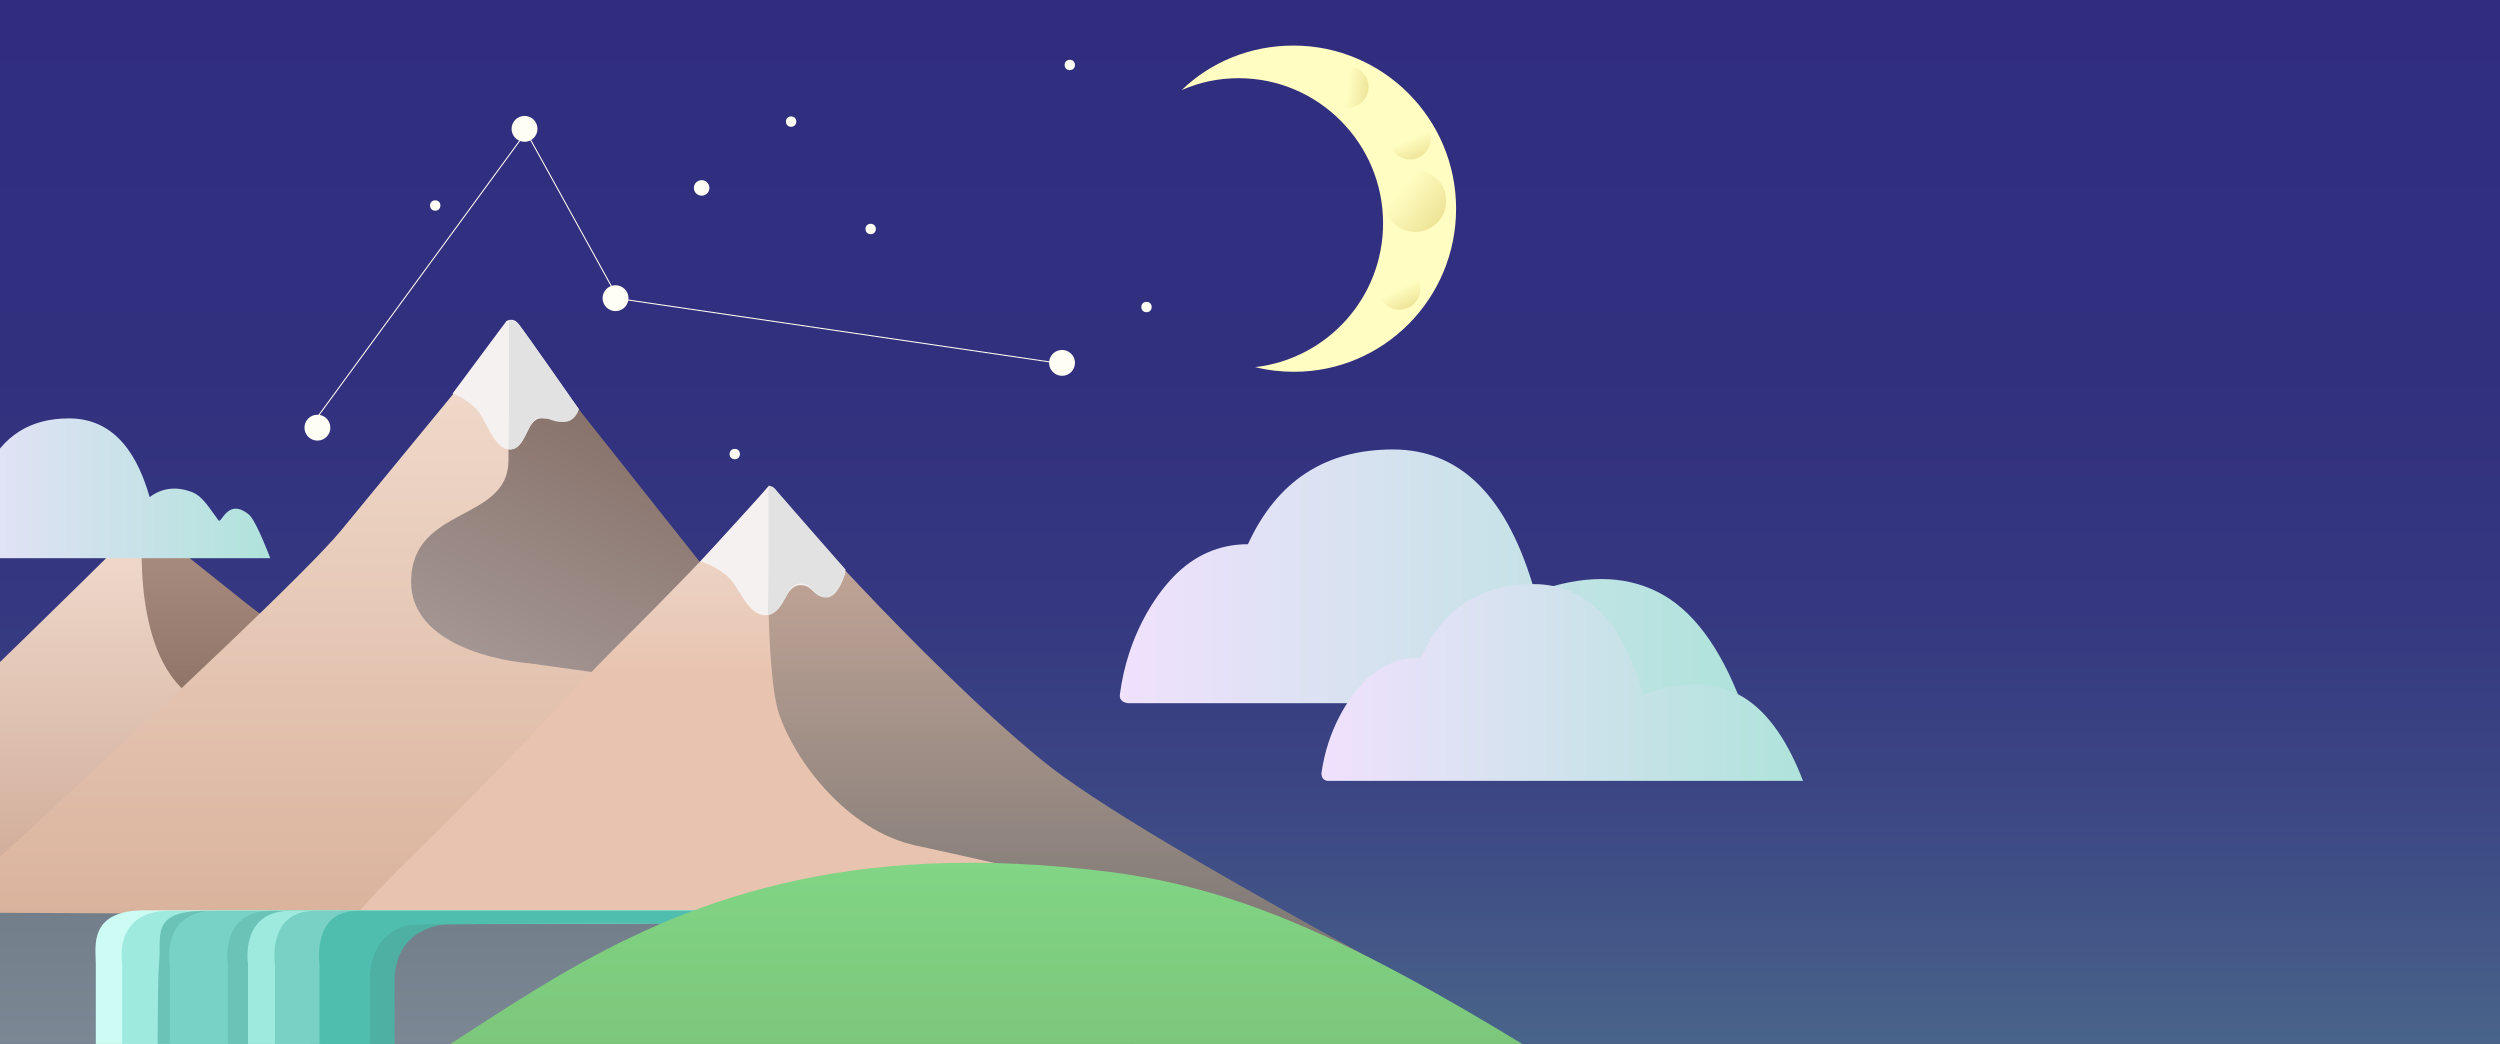 <?xml version="1.0" encoding="utf-8"?>
<!-- Generator: Adobe Illustrator 24.0.0, SVG Export Plug-In . SVG Version: 6.00 Build 0)  -->
<svg version="1.1" id="Layer_1" xmlns="http://www.w3.org/2000/svg" xmlns:xlink="http://www.w3.org/1999/xlink" x="0px" y="0px"
	 viewBox="0 0 482.8 201.6" style="enable-background:new 0 0 482.8 201.6;" xml:space="preserve">
<rect x="0" y="0" width="482.8" height="201.6" fill="#333333" stroke="none"/>
<style type="text/css">
	.st0{fill:url(#SVGID_1_);}
	.st1{fill-rule:evenodd;clip-rule:evenodd;fill:#FFFDC1;}
	.st2{fill-rule:evenodd;clip-rule:evenodd;fill:url(#Oval-19_1_);}
	.st3{fill-rule:evenodd;clip-rule:evenodd;fill:url(#Oval-19-Copy_1_);}
	.st4{fill-rule:evenodd;clip-rule:evenodd;fill:url(#Oval-19-Copy-3_1_);}
	.st5{fill-rule:evenodd;clip-rule:evenodd;fill:url(#Oval-19-Copy-2_1_);}
	.st6{fill-rule:evenodd;clip-rule:evenodd;fill:url(#Path-23_1_);}
	.st7{fill-rule:evenodd;clip-rule:evenodd;fill:url(#Path-11-Copy_1_);}
	.st8{fill-rule:evenodd;clip-rule:evenodd;fill:url(#Path-19-Copy-2_1_);}
	.st9{fill-rule:evenodd;clip-rule:evenodd;fill:url(#Path-19_1_);}
	.st10{fill-rule:evenodd;clip-rule:evenodd;fill:url(#Path-19-Copy_1_);}
	.st11{fill-rule:evenodd;clip-rule:evenodd;fill:#FFFEF4;}
	.st12{fill:none;stroke:#FFFEF3;stroke-width:0.2;stroke-linecap:square;}
	.st13{fill-rule:evenodd;clip-rule:evenodd;fill:url(#Path-11_1_);}
	.st14{fill-rule:evenodd;clip-rule:evenodd;fill:url(#Path-10_1_);}
	.st15{fill-rule:evenodd;clip-rule:evenodd;fill:#F6F1F1;}
	.st16{fill-rule:evenodd;clip-rule:evenodd;fill:#E2E2E2;}
	.st17{fill-rule:evenodd;clip-rule:evenodd;fill:url(#Path-9_1_);}
	.st18{fill-rule:evenodd;clip-rule:evenodd;fill:url(#Path-25_1_);}
	.st19{fill-rule:evenodd;clip-rule:evenodd;fill:url(#Path-5-Copy-6_1_);}
	.st20{fill-rule:evenodd;clip-rule:evenodd;fill:#CCFCF4;}
	.st21{fill-rule:evenodd;clip-rule:evenodd;fill:#9FEADF;}
	.st22{fill-rule:evenodd;clip-rule:evenodd;fill:#6BC3B7;}
	.st23{fill-rule:evenodd;clip-rule:evenodd;fill:#78D3C6;}
	.st24{fill-rule:evenodd;clip-rule:evenodd;fill:#4DB0A2;}
	.st25{fill-rule:evenodd;clip-rule:evenodd;fill:#78D1C4;}
	.st26{fill-rule:evenodd;clip-rule:evenodd;fill:#4FBEAE;}
	.st27{fill-rule:evenodd;clip-rule:evenodd;fill:url(#Path-3-Copy-7_1_);}
</style>
<title>Artboard</title>
<desc>Created with Sketch.</desc>
<g id="Artboard">
	<g id="Group-54-Copy" transform="translate(-1, -7)">
		<linearGradient id="SVGID_1_" gradientUnits="userSpaceOnUse" x1="242.391" y1="7" x2="242.391" y2="209.177">
			<stop  offset="0" style="stop-color:#302D7E"/>
			<stop  offset="0.355" style="stop-color:#31307F"/>
			<stop  offset="0.581" style="stop-color:#353880"/>
			<stop  offset="0.771" style="stop-color:#3C4784"/>
			<stop  offset="0.94" style="stop-color:#455C88"/>
			<stop  offset="1" style="stop-color:#49658A"/>
		</linearGradient>
		<rect x="1" y="7" class="st0" width="482.8" height="202.2"/>
		<g id="Group-3" transform="translate(206, 30)">
			<path id="Combined-Shape" class="st1" d="M37.4,47.9c13.9-1.6,24.7-13.4,24.7-27.8c0-15.4-12.5-28-27.9-28c-3.9,0-7.6,0.8-11,2.3
				c5.6-5.4,13.2-8.6,21.6-8.6c17.3,0,31.4,14.1,31.4,31.5S62.2,48.8,44.9,48.8C42.3,48.8,39.8,48.5,37.4,47.9z"/>
			
				<linearGradient id="Oval-19_1_" gradientUnits="userSpaceOnUse" x1="-65.882" y1="134.754" x2="-65.882" y2="134.042" gradientTransform="matrix(7.128 -3.632 -3.632 -7.128 1024.288 754.052)">
				<stop  offset="0" style="stop-color:#FFFDC1"/>
				<stop  offset="1" style="stop-color:#E7DA88"/>
			</linearGradient>
			<path id="Oval-19" class="st2" d="M66.1,36.7c-2.2,0.5-4.3-0.9-4.7-3.1c-0.5-2.2,0.9-4.3,3.1-4.7c2.2-0.5,4.3,0.9,4.7,3.1
				C69.6,34.1,68.3,36.3,66.1,36.7z"/>
			
				<linearGradient id="Oval-19-Copy_1_" gradientUnits="userSpaceOnUse" x1="-66.972" y1="134.391" x2="-66.972" y2="133.659" gradientTransform="matrix(7.308 -3.254 -3.254 -7.308 994.012 768.057)">
				<stop  offset="0" style="stop-color:#FFFDC1"/>
				<stop  offset="1" style="stop-color:#E7DA88"/>
			</linearGradient>
			<circle id="Oval-19-Copy" class="st3" cx="67.3" cy="3.8" r="4"/>
			
				<linearGradient id="Oval-19-Copy-3_1_" gradientUnits="userSpaceOnUse" x1="-45.665" y1="130.791" x2="-45.665" y2="130.059" gradientTransform="matrix(0.975 -7.94 -7.94 -0.975 1138.31 -241.28)">
				<stop  offset="0" style="stop-color:#FFFDC1"/>
				<stop  offset="1" style="stop-color:#E7DA88"/>
			</linearGradient>
			<circle id="Oval-19-Copy-3" class="st4" cx="55.3" cy="-6.2" r="4"/>
			
				<linearGradient id="Oval-19-Copy-2_1_" gradientUnits="userSpaceOnUse" x1="-49.721" y1="125.024" x2="-50.352" y2="124.112" gradientTransform="matrix(1.046 -11.954 -11.954 -1.046 1612.161 -450.044)">
				<stop  offset="0" style="stop-color:#FFFDC1"/>
				<stop  offset="1" style="stop-color:#E7DA88"/>
			</linearGradient>
			<circle id="Oval-19-Copy-2" class="st5" cx="68.3" cy="15.8" r="6"/>
		</g>
		
			<g id="Group-32-Copy" transform="translate(430.5, 223) scale(-1, 1) translate(-430.5, -223) translate(331, 160)">
			
				<linearGradient id="Path-23_1_" gradientUnits="userSpaceOnUse" x1="382.296" y1="-12.807" x2="382.296" y2="-13.807" gradientTransform="matrix(-126 0 0 -67 48677 -910.286)">
				<stop  offset="0" style="stop-color:#AC9083"/>
				<stop  offset="1" style="stop-color:#73574B"/>
			</linearGradient>
			<path id="Path-23" class="st6" d="M444.7-17.6c15.1-5.2,27.5-11.5,37-19.1s16-12.7,19.4-15.6c11,11.1,20.3,20.4,27.8,27.9
				c7.1,7,21,20.1,41.8,39.1L444.7-17.6z"/>
			
				<linearGradient id="Path-11-Copy_1_" gradientUnits="userSpaceOnUse" x1="382.529" y1="-14.175" x2="382.529" y2="-15.175" gradientTransform="matrix(-156.329 0 0 -125.544 60365.281 -1831.741)">
				<stop  offset="0" style="stop-color:#F2DCCF"/>
				<stop  offset="1" style="stop-color:#B4846B"/>
			</linearGradient>
			<path id="Path-11-Copy" class="st7" d="M501.4-52.2c0,0,19.8,19.6,35,34.2s98.1,85.5,106.3,91.2c4.3,3-94.2-30.4-119.6-38.9
				c-23-7.7-43.8-47.4-34.1-51.2C504.5-23,501.4-52.2,501.4-52.2z"/>
		</g>
		
			<linearGradient id="Path-19-Copy-2_1_" gradientUnits="userSpaceOnUse" x1="144.801" y1="151.037" x2="143.761" y2="151.037" gradientTransform="matrix(69 0 0 -27 -9938 4179.294)">
			<stop  offset="0" style="stop-color:#AFE3DB"/>
			<stop  offset="1" style="stop-color:#F3E1FF"/>
		</linearGradient>
		<path id="Path-19-Copy-2" class="st8" d="M-14.9,114.8h68.1c-1.9-4.9-3.3-7.7-4.1-8.4c-4.1-3.4-5.3,1.8-5.9,1.1
			c-1.6-2.1-3-4.7-5.2-5.5c-3-1.1-5.7-0.8-8.1,1C27,92.8,21.8,87.8,14.3,87.8s-12.8,3.4-16,10.1c-3.2,0-5.9,1.1-8.2,3.4
			c-2.1,2.1-5.1,6.4-5.9,12.5C-15.8,114.3-15.5,114.7-14.9,114.8z"/>
		
			<linearGradient id="Path-19_1_" gradientUnits="userSpaceOnUse" x1="146.486" y1="146.545" x2="145.445" y2="146.545" gradientTransform="matrix(120 0 0 -49 -17241 7299.025)">
			<stop  offset="0" style="stop-color:#AFE3DB"/>
			<stop  offset="1" style="stop-color:#F3E1FF"/>
		</linearGradient>
		<path id="Path-19" class="st9" d="M218.8,142.8h118.5c-4.2-11.1-9.6-18.2-16.2-21.5s-14.4-3.3-23.7,0
			c-5.2-18.3-14.3-27.5-27.4-27.5c-13.1,0-22.4,6.1-28,18.3c-5.5,0-10.3,2.1-14.3,6.2c-3.8,3.9-8.9,11.6-10.4,22.6
			C217.1,142,217.6,142.6,218.8,142.8z"/>
		
			<linearGradient id="Path-19-Copy_1_" gradientUnits="userSpaceOnUse" x1="146.336" y1="147.352" x2="145.296" y2="147.352" gradientTransform="matrix(93 0 0 -38 -13260.009 5738.16)">
			<stop  offset="0" style="stop-color:#AFE3DB"/>
			<stop  offset="1" style="stop-color:#F3E1FF"/>
		</linearGradient>
		<path id="Path-19-Copy" class="st10" d="M257.4,157.8h91.8c-3.3-8.6-7.5-14.1-12.5-16.7s-11.2-2.5-18.4,0
			c-4-14.2-11.1-21.3-21.2-21.3s-17.4,4.7-21.7,14.2c-4.3,0-8,1.6-11.1,4.8c-2.9,3-6.9,9-8.1,17.5
			C256.2,157.2,256.6,157.7,257.4,157.8z"/>
		
			<g id="Group-52" transform="translate(556.005, 39.868) rotate(89) translate(-556.005, -39.868) translate(518.005, -42.132)">
			<circle id="Oval-20" class="st11" cx="22.1" cy="535.5" r="2.5"/>
			<circle id="Oval-20-Copy-9" class="st11" cx="55.1" cy="518.5" r="2.5"/>
			<circle id="Oval-20-Copy-12" class="st11" cx="79.1" cy="576.5" r="2.5"/>
			<circle id="Oval-20-Copy-5" class="st11" cx="69.1" cy="432.5" r="2.5"/>
			<circle id="Oval-20-Copy" class="st11" cx="34.1" cy="501.5" r="1.5"/>
			<circle id="Oval-20-Copy-11" class="st11" cx="83.1" cy="524.5" r="1.5"/>
			<circle id="Oval-20-Copy-2" class="st11" cx="21.6" cy="484" r="1"/>
			<circle id="Oval-20-Copy-10" class="st11" cx="36.6" cy="553" r="1"/>
			<circle id="Oval-20-Copy-3" class="st11" cx="42.6" cy="469" r="1"/>
			<circle id="Oval-20-Copy-8" class="st11" cx="85.6" cy="496" r="1"/>
			<circle id="Oval-20-Copy-6" class="st11" cx="11.6" cy="430" r="1"/>
			<circle id="Oval-20-Copy-7" class="st11" cx="58.6" cy="416" r="1"/>
			<path id="Line-2" class="st12" d="M69.1,433.5l-14,85"/>
			<path id="Line-2-Copy-2" class="st12" d="M22.1,535.5l34-18"/>
			<path id="Line-2-Copy-3" class="st12" d="M23.1,535.5l54,41"/>
		</g>
		
			<g id="Group-31-Copy" transform="translate(513, 193) scale(-1, 1) translate(-513, -193) translate(401, 121)">
			
				<linearGradient id="Path-11_1_" gradientUnits="userSpaceOnUse" x1="477.82" y1="24.646" x2="477.82" y2="23.646" gradientTransform="matrix(-223.048 0 0 -141.794 107133.273 3444.462)">
				<stop  offset="0" style="stop-color:#F2DDCF"/>
				<stop  offset="1" style="stop-color:#D4A890"/>
			</linearGradient>
			<path id="Path-11" class="st13" d="M526.4-50.2c0,0,19.5,23.8,31.7,38.6C570.2,3.2,667.9,91.6,667.9,91.6s-90.8-18.4-109.8-21.2
				C531.2,66.5,444.8,47,444.8,47s61.5-59.5,71.3-74.5C525.9-42.6,526.4-50.2,526.4-50.2z"/>
			
				<linearGradient id="Path-10_1_" gradientUnits="userSpaceOnUse" x1="476.502" y1="24.433" x2="477.191" y2="26.006" gradientTransform="matrix(-64 0 0 -70 30984.996 1772.496)">
				<stop  offset="0" style="stop-color:#B1A7A7"/>
				<stop  offset="1" style="stop-color:#73574B"/>
			</linearGradient>
			<path id="Path-10" class="st14" d="M525.9-52.2l-45.2,57l14.5,13l26.6-3.7c0,0,23-1.6,22.8-16c-0.2-14.4-18.8-11.3-18.8-23.2
				C525.9-49.9,525.9-52.2,525.9-52.2z"/>
			<path id="Path-25-Copy-3" class="st15" d="M512.3-35c0,0,0.6,1.8,2.9,1.8s2,0,4.3,0c2.9,0,2.8,6,6,6c3.2,0,4.5-5.7,6.5-7.8
				c2-2.1,4.6-3,4.6-3L526.2-52c0,0-1.3-0.8-2.3,0.5C522.9-50.3,512.3-35,512.3-35z"/>
			<path id="Path-25-Copy-5" class="st16" d="M512.2-35c0,0,0.6,2.5,3,2.5c2.4,0,2.3-0.8,4.7-0.8c2.2,0,2.4,6.1,5.8,6.1
				c0.2,0.1,0-3.7,0-8.3c0-7.3,0-16.7,0-16.7s-0.2,0-0.5,0.1c-0.2,0.1-1,0.3-1.5,0.9C522.7-50,512.2-35,512.2-35z"/>
		</g>
		
			<g id="Group-30-Copy-2" transform="translate(601.5, 207.5) scale(-1, 1) translate(-601.5, -207.5) translate(478, 153)">
			
				<linearGradient id="Path-9_1_" gradientUnits="userSpaceOnUse" x1="577.8" y1="-6.939" x2="577.8" y2="-7.267" gradientTransform="matrix(-216.661 0 0 -108.377 125769.406 -802.903)">
				<stop  offset="0" style="stop-color:#EFDDD2"/>
				<stop  offset="1" style="stop-color:#E8C3AF"/>
			</linearGradient>
			<path id="Path-9" class="st17" d="M489.5,30.9c22.2-14.5,26.5-21.2,41-34.4s45.1-48.6,45.1-48.6s6.8,8.6,29.6,31.2
				c8.3,8.3,21.8,23.2,39.3,40.3c21.9,21.3,34,43.3,45.7,35.2S550.3,38.8,542.9,42C528.9,48,438.8,63.9,489.5,30.9z"/>
			
				<linearGradient id="Path-25_1_" gradientUnits="userSpaceOnUse" x1="577.336" y1="-6.811" x2="577.336" y2="-7.761" gradientTransform="matrix(-130.373 0 0 -99.283 75779.82 -723.425)">
				<stop  offset="0" style="stop-color:#CAAA9A"/>
				<stop  offset="1" style="stop-color:#737271"/>
			</linearGradient>
			<path id="Path-25" class="st18" d="M573.6-8.3c-3,9.1-13.1,22.7-26.5,25.6s-66.3,14.2-97.9,28.3c-21.6,9.6,53.5-28.3,73.6-44.8
				c23.8-19.5,52.7-52.9,52.7-52.9S576.6-17.4,573.6-8.3z"/>
			<path id="Path-25-Copy-2" class="st15" d="M560.7-35.6c0,0,1.2,4.9,3.8,4.9c2.6,0,2.4-2.3,4.9-2.3c3.2,0,3.2,5.8,6.8,5.8
				c3.5,0,5-5.5,7.3-7.5s5.2-2.9,5.2-2.9L575.6-52c0,0-0.9,0.2-1.9,1.4S560.7-35.6,560.7-35.6z"/>
			<path id="Path-25-Copy-4" class="st16" d="M560.7-36c0,0,1.1,5.4,3.7,5.4s2.4-2.7,5-2.7c2.9,0,2.6,5,6.2,6.1c0.2,0.1,0-3.7,0-8.3
				c0-7.3,0-16.7,0-16.7s-0.2,0-0.5,0.1s-0.6,0.2-1.1,0.9C573-50,560.7-36,560.7-36z"/>
		</g>
		
			<linearGradient id="Path-5-Copy-6_1_" gradientUnits="userSpaceOnUse" x1="146.184" y1="146.063" x2="146.184" y2="145.063" gradientTransform="matrix(480 0 0 -109 -70182 16103.653)">
			<stop  offset="0" style="stop-color:#727E8A"/>
			<stop  offset="1" style="stop-color:#98A6B4"/>
		</linearGradient>
		<path id="Path-5-Copy-6" class="st19" d="M-253.4,281.8c12.7-25.7,18-32.8,25.2-39.6c7.2-6.7,19.2-18,43.3-18h26.7
			c7.8,0,8-1.1,8-21.5s-3.3-20,28.2-20c31.4,0-14.2,0,149.5,0.7c52.7,0.2,104.7-0.4,151.2-0.1c98,0.7,18.5,40.9-9.2,58.8
			C111.9,279.7-266.1,307.5-253.4,281.8z"/>
		<g id="Group-9-Copy-3" transform="translate(464, 235)">
			<path id="Path-7" class="st20" d="M-245.1-50.1l-148.1,0.6c0,0-11.1,0.3-11.1,11s0,66.9,0,66.9s-9.6,4.4-21.5,6.3
				c-11.9,1.9-18.7,2.7-18.7,2.7s0-76,0-79.3c0-3.2-1.5-10.3,9.4-10.3s188.8,0,188.8,0L-245.1-50.1z"/>
			<path id="Path-7-Copy" class="st21" d="M-251.5-50.1l-138,0.6c0,0-10.8,0.3-10.8,11s0,66.9,0,66.9s-9.3,3.2-20.9,5.2
				s-18.2,2.7-18.2,2.7v-78.1c0,0-1.9-10.3,9.1-10.3c11,0,177.4,0,177.4,0L-251.5-50.1z"/>
			<path id="Path-7-Copy-8" class="st22" d="M-245.3-50.1l-137.1,0.6c0,0-10.8,0.3-10.8,11s0,66.9,0,66.9s-9.3,3.2-20.9,5.2
				c-11.6,1.9-18.2,2.7-18.2,2.7s-0.6-72.6,0-78.1c0.6-5.5-1.9-10.3,9.1-10.3c11,0,176.6,0,176.6,0L-245.3-50.1z"/>
			<path id="Path-7-Copy-2" class="st23" d="M-266.8-50.1l-138.1,0.6c0,0-10.3,0.3-10.3,11v66.9c0,0,13.4,3.2,2.3,5.2
				s-17.3,2.7-17.3,2.7v-78.1c0,0-1.8-10.3,8.7-10.3s175,0,175,0L-266.8-50.1z"/>
			<path id="Path-7-Copy-3" class="st22" d="M-245.2-50.1l-145.4,0.6c0,0-10,0.3-10,11v66.9c0,0,9.1,3.2-1.6,5.2s-16.8,2.7-16.8,2.7
				v-78.1c0,0-1.7-10.3,8.4-10.3h164.3L-245.2-50.1z"/>
			<path id="Path-7-Copy-7" class="st24" d="M-245.3-50.1l-131.5,0.6c0,0-10,0.3-10,11v66.9c0,0,9.1,3.2-1.6,5.2
				c-10.7,1.9-16.8,2.7-16.8,2.7v-78.1c0,0-1.7-10.3,8.4-10.3h150.4L-245.3-50.1z"/>
			<path id="Path-7-Copy-4" class="st21" d="M-245.4-50.1l-148.2,0.6c0,0-9.7,0.3-9.7,11v66.9c0,0,9.2,3.2-1.2,5.2
				c-10.4,1.9-10.6,2.7-10.6,2.7v-78.1c0,0-1.7-10.3,8.2-10.3s160.5,0,160.5,0L-245.4-50.1z"/>
			<path id="Path-7-Copy-5" class="st25" d="M-259.4-50.1l-132.2,0.6c0,0-9.1,0.3-9.1,11v66.9c0,0,6.9,3.2-2.9,5.2s-6.3,0.4-6.3,0.4
				v-75.8c0,0-1.6-10.3,7.7-10.3c9.3,0,155.8,0,155.8,0L-259.4-50.1z"/>
			<path id="Path-7-Copy-6" class="st26" d="M-256.3-50.1l-126.6,0.6c0,0-8.7,0.3-8.7,11s0,66.9,0,66.9s-9.7,5.2-9.7,5.2
				s0-75.4,0-75.4s-1.5-10.3,7.3-10.3s136.5,0,136.5,0L-256.3-50.1z"/>
		</g>
		
			<linearGradient id="Path-3-Copy-7_1_" gradientUnits="userSpaceOnUse" x1="146.364" y1="145.391" x2="146.364" y2="144.391" gradientTransform="matrix(1115.984 0 0 -173.799 -163226.688 25442.576)">
			<stop  offset="0" style="stop-color:#81D585"/>
			<stop  offset="1" style="stop-color:#688E54"/>
		</linearGradient>
		<path id="Path-3-Copy-7" class="st27" d="M14.3,228.6c0,0-33.8-5.8-67.3,1.4c-33.6,7.2-62.2,31.4-80.2,39.6s-22.5,10.7-49.6,16.2
			c-27.1,5.5-65.5,5-65.5,5h-70.5c0,0-126.7,13.9-125.9,29.8c0.8,15.9,1.5,19.5,2.4,26.8c0,0,386.9,0,412,0s583.8,0,693.6,0
			c37.8,0-65.1-59.9-171.2-68.9s-117.6-18.3-158.8-45.4c-59.9-39.5-87.2-53.8-117.9-57.7c-102.7-13-123.5,49.1-177.6,54.5
			C24.4,231.4,14.3,228.6,14.3,228.6z"/>
		<g id="Group-9-Copy-4" transform="translate(426, 279)">
			<path id="Path-7_1_" class="st20" d="M-373.9-50.1l-19.4,0.6c0,0-11.1,0.3-11.1,11s0,66.9,0,66.9s-9.6,4.4-21.5,6.3
				c-11.9,1.9-18.7,2.7-18.7,2.7s0-76,0-79.3c0-3.2-1.5-10.3,9.4-10.3s60.1,0,60.1,0L-373.9-50.1z"/>
			<path id="Path-7-Copy_1_" class="st21" d="M-375.6-50.1l-13.8,0.6c0,0-10.8,0.3-10.8,11s0,66.9,0,66.9s-9.3,3.2-20.9,5.2
				s-18.2,2.7-18.2,2.7v-78.1c0,0-1.9-10.3,9.1-10.3c11,0,53.3,0,53.3,0L-375.6-50.1z"/>
			<path id="Path-7-Copy-8_1_" class="st22" d="M-373.5-48.9l-8.9,0.9c0,0-10.8,0.5-10.8,17.2s0,105.1,0,105.1s-9.3,5.1-20.9,8.1
				c-11.6,3-18.2,4.2-18.2,4.2s-0.6-114.1,0-122.8c0.6-8.7-1.9-16.1,9.1-16.1c11,0,48.4,0,48.4,0L-373.5-48.9z"/>
			<path id="Path-7-Copy-2_1_" class="st23" d="M-392.8-48.9l-12.2,0.9c0,0-10.3,0.5-10.3,17.2V74.4c0,0,13.4,5.1,2.3,8.1
				c-11,3-17.3,4.2-17.3,4.2V-36.1c0,0-1.8-16.1,8.7-16.1s49,0,49,0L-392.8-48.9z"/>
			<path id="Path-7-Copy-3_1_" class="st22" d="M-375.2-48.9l-15.4,0.9c0,0-10,0.5-10,17.2V74.4c0,0,9.1,5.1-1.6,8.1
				c-10.7,3-16.8,4.2-16.8,4.2V-36.1c0,0-1.7-16.1,8.4-16.1h34.3L-375.2-48.9z"/>
			<path id="Path-7-Copy-7_1_" class="st24" d="M-375.7-48.9l-1.1,0.9c0,0-10,0.5-10,17.2V74.4c0,0,9.1,5.1-1.6,8.1
				c-10.7,3-16.8,4.2-16.8,4.2V-36.1c0,0-1.7-16.1,8.4-16.1h20L-375.7-48.9z"/>
			<path id="Path-7-Copy-4_1_" class="st21" d="M-373.7-48.9l-19.9,0.9c0,0-9.7,0.5-9.7,17.2V74.4c0,0,9.2,5.1-1.2,8.1
				c-10.4,3-10.6,4.2-10.6,4.2V-36.1c0,0-1.7-16.1,8.2-16.1s32.2,0,32.2,0L-373.7-48.9z"/>
			<path id="Path-7-Copy-5_1_" class="st25" d="M-382.3-48.9l-9.3,0.9c0,0-9.1,0.5-9.1,17.2V74.4c0,0,6.9,5.1-2.9,8.1
				c-9.8,3-6.3,0.6-6.3,0.6V-36.1c0,0-1.6-16.1,7.7-16.1c9.3,0,32.9,0,32.9,0L-382.3-48.9z"/>
			<path id="Path-7-Copy-6_1_" class="st26" d="M-376.1-48.9l-6.8,0.9c0,0-8.7,0.5-8.7,17.2s0,105.1,0,105.1s-9.7,8.1-9.7,8.1
				s0-118.6,0-118.6s-1.5-16.1,7.3-16.1s16.7,0,16.7,0L-376.1-48.9z"/>
		</g>
	</g>
</g>
</svg>
